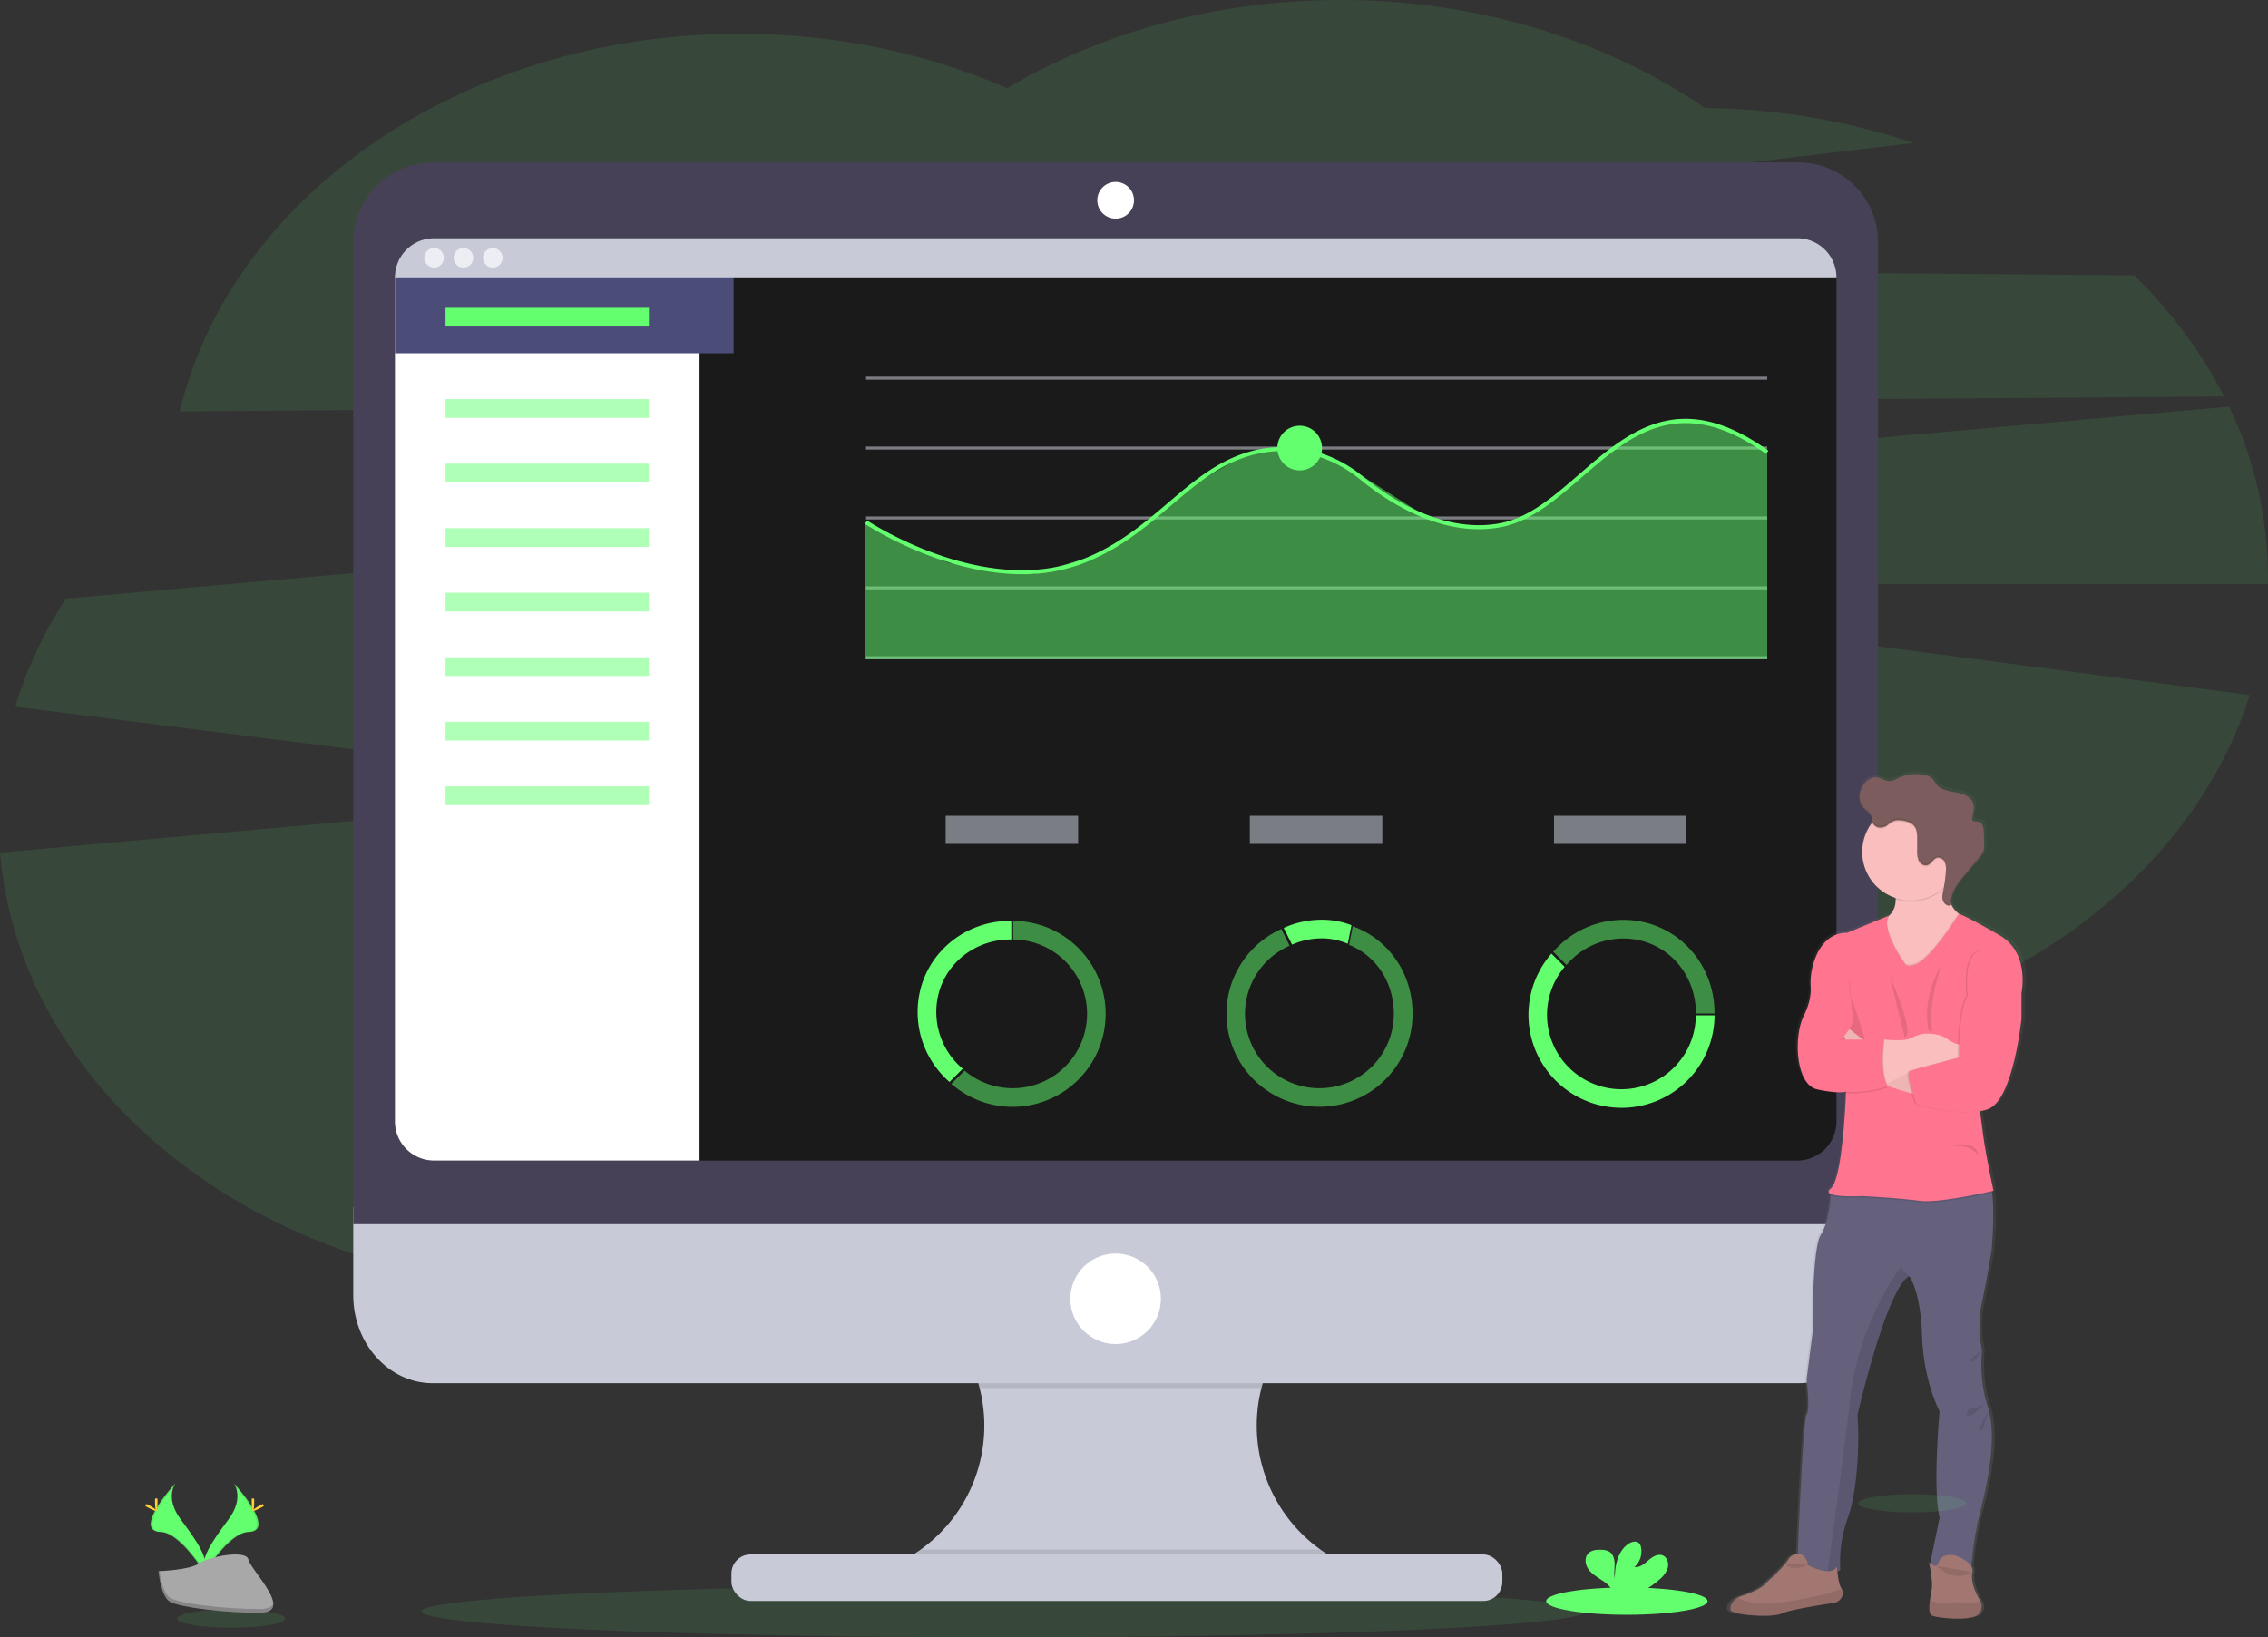 <?xml version="1.0" encoding="UTF-8" standalone="no"?>
<svg
   xmlns:dc="http://purl.org/dc/elements/1.1/"
   xmlns:cc="http://creativecommons.org/ns#"
   xmlns:rdf="http://www.w3.org/1999/02/22-rdf-syntax-ns#"
   xmlns:svg="http://www.w3.org/2000/svg"
   xmlns="http://www.w3.org/2000/svg"
   xmlns:sodipodi="http://sodipodi.sourceforge.net/DTD/sodipodi-0.dtd"
   xmlns:inkscape="http://www.inkscape.org/namespaces/inkscape"
   id="cb7db7bb-371f-430c-ab8e-9f8547f8cfe6"
   data-name="Layer 1"
   width="1130"
   height="816.02"
   viewBox="0 0 1130 816.02"
   version="1.1"
   sodipodi:docname="background.svg"
   inkscape:version="0.92.4 (5da689c313, 2019-01-14)">
  <rect x="0" y="0" width="1130" height="816.02" fill="#333333" stroke="none"/>
  <sodipodi:namedview
     pagecolor="#ffffff"
     bordercolor="#666666"
     borderopacity="1"
     objecttolerance="10"
     gridtolerance="10"
     guidetolerance="10"
     inkscape:pageopacity="0"
     inkscape:pageshadow="2"
     inkscape:window-width="1366"
     inkscape:window-height="705"
     id="namedview204"
     showgrid="false"
     inkscape:zoom="0.27185809"
     inkscape:cx="433.08613"
     inkscape:cy="302.32289"
     inkscape:window-x="-8"
     inkscape:window-y="-8"
     inkscape:window-maximized="1"
     inkscape:current-layer="cb7db7bb-371f-430c-ab8e-9f8547f8cfe6"
     fit-margin-top="0"
     fit-margin-left="0"
     fit-margin-right="0"
     fit-margin-bottom="0" />
  <defs
     id="defs9">
    <linearGradient
       id="be60935f-ac8f-4117-88a8-c3e19524f342"
       x1="340.5"
       y1="874.69"
       x2="340.5"
       y2="452.37"
       gradientUnits="userSpaceOnUse"
       gradientTransform="translate(594.445,-68.02)">
      <stop
         offset="0"
         stop-color="gray"
         stop-opacity="0.25"
         id="stop2" />
      <stop
         offset="0.54"
         stop-color="gray"
         stop-opacity="0.12"
         id="stop4" />
      <stop
         offset="1"
         stop-color="gray"
         stop-opacity="0.1"
         id="stop6" />
    </linearGradient>
  </defs>
  <title
     id="title11">dashboard</title>
  <path
     d="m 1108.14,197.61 a 231.21,231.21 0 0 0 -44.83,-60.38 l -621.86,-5.18 512,-60.79 a 337.39,337.39 0 0 0 -103.88,-17.42 C 800.28,20.19 736.93,0 667.83,0 605.83,0 548.5,16.29 501.76,43.93 462.04,26.63 416.76,16.82 368.65,16.82 230.48,16.82 115.35,97.72 89.52,205.01 Z"
     id="path13"
     inkscape:connector-curvature="0"
     style="opacity:0.1;fill:#63ff6f" />
  <path
     d="m 1130,287.59 a 197,197 0 0 0 -19.38,-84.92 L 32.86,298.31 A 209.54,209.54 0 0 0 7.61,352.22 L 341.36,394.28 0,424.94 C 10.27,546.4 133.43,642.3 283.88,642.3 c 75.73,0 144.54,-24.3 195.53,-63.93 51.15,40.38 120.62,65.21 197.17,65.21 113.57,0 211.6,-54.67 257.25,-133.71 91.58,-24.58 162.72,-86.28 187.07,-163.47 L 698.83,291.06 H 1130 c 0,-1.16 0,-2.31 0,-3.47 z"
     id="path15"
     inkscape:connector-curvature="0"
     style="opacity:0.1;fill:#63ff6f" />
  <ellipse
     cx="499.98"
     cy="803.08"
     rx="289.98"
     ry="12.94"
     id="ellipse17"
     style="opacity:0.1;fill:#63ff6f" />
  <path
     d="m 672.09,780.32 v 7.82 H 440.84 v -6.35 a 76,76 0 0 0 5.23,-140.37 h 224.45 a 76,76 0 0 0 1.57,138.9 z"
     id="path19"
     inkscape:connector-curvature="0"
     style="fill:#c8cad7" />
  <path
     d="m 670.52,641.42 a 76.11,76.11 0 0 0 -42,50.39 H 488.08 a 76.13,76.13 0 0 0 -42,-50.39 z"
     id="path21"
     inkscape:connector-curvature="0"
     style="opacity:0.1" />
  <path
     d="m 176,601.58 v 43.9 c 0,24.24 17.74,43.89 39.63,43.89 h 680.42 c 21.89,0 39.63,-19.65 39.63,-43.89 v -43.9 z"
     id="path23"
     inkscape:connector-curvature="0"
     style="fill:#c8cad7" />
  <path
     d="m 672.09,780.32 v 7.82 H 440.84 v -6.35 a 76,76 0 0 0 17.83,-9.5 h 199.24 a 76.39,76.39 0 0 0 14.18,8.03 z"
     id="path25"
     inkscape:connector-curvature="0"
     style="opacity:0.1" />
  <rect
     x="364.42"
     y="774.73"
     width="384.09"
     height="23.17"
     rx="9.5"
     ry="9.5"
     id="rect27"
     style="fill:#c8cad7" />
  <path
     d="M 935.68,120.55 A 39.62,39.62 0 0 0 896.05,80.98 H 215.66 A 39.62,39.62 0 0 0 176,120.55 v 489.57 h 759.68 z"
     id="path29"
     inkscape:connector-curvature="0"
     style="fill:#474157" />
  <path
     d="m 915,138.23 v 420.67 a 19.5,19.5 0 0 1 -19.51,19.51 H 216.27 a 19.5,19.5 0 0 1 -19.51,-19.51 v -420.67 a 19.51,19.51 0 0 1 19.51,-19.51 h 679.17 a 19.51,19.51 0 0 1 19.56,19.51 z"
     id="path31"
     style="fill:#1a1a1a"
     inkscape:connector-curvature="0" />
  <circle
     cx="555.85"
     cy="99.82"
     r="9.15"
     id="circle33"
     style="fill:#ffffff" />
  <circle
     cx="555.85"
     cy="647.31"
     r="22.56"
     id="circle35"
     style="fill:#ffffff" />
  <path
     d="m 348.53,128.48 v 449.93 H 216.27 a 19.5,19.5 0 0 1 -19.51,-19.51 v -420.67 l 0.71,-2.65 1.9,-7.1 z"
     id="path37"
     style="fill:#ffffff"
     inkscape:connector-curvature="0" />
  <polygon
     points="197.47,187.65 365.5,187.65 365.5,228.15 196.76,228.15 196.76,190.3 "
     id="polygon39"
     style="fill:#4c4c78"
     transform="translate(0,-52.07)" />
  <path
     d="M 915,138.23 H 196.76 a 19.5,19.5 0 0 1 19.51,-19.5 h 679.17 a 19.5,19.5 0 0 1 19.56,19.5 z"
     id="path41"
     inkscape:connector-curvature="0"
     style="fill:#c8cad7" />
  <circle
     cx="216.27"
     cy="128.48"
     r="4.88"
     id="circle43"
     style="fill:#ededf4" />
  <circle
     cx="230.9"
     cy="128.48"
     r="4.88"
     id="circle45"
     style="fill:#ededf4" />
  <circle
     cx="245.53"
     cy="128.48"
     r="4.88"
     id="circle47"
     style="fill:#ededf4" />
  <rect
     x="221.98"
     y="153.41"
     width="101.33"
     height="9.33"
     id="rect49"
     style="fill:#63ff6f" />
  <rect
     x="221.98"
     y="198.91"
     width="101.33"
     height="9.33"
     id="rect51"
     style="opacity:0.5;fill:#63ff6f" />
  <rect
     x="221.98"
     y="231.08"
     width="101.33"
     height="9.33"
     id="rect53"
     style="opacity:0.5;fill:#63ff6f" />
  <rect
     x="221.98"
     y="263.25"
     width="101.33"
     height="9.33"
     id="rect55"
     style="opacity:0.5;fill:#63ff6f" />
  <rect
     x="221.98"
     y="295.41"
     width="101.33"
     height="9.33"
     id="rect57"
     style="opacity:0.5;fill:#63ff6f" />
  <rect
     x="221.98"
     y="327.58"
     width="101.33"
     height="9.33"
     id="rect59"
     style="opacity:0.5;fill:#63ff6f" />
  <rect
     x="221.98"
     y="359.75"
     width="101.33"
     height="9.33"
     id="rect61"
     style="opacity:0.5;fill:#63ff6f" />
  <rect
     x="221.98"
     y="391.91"
     width="101.33"
     height="9.33"
     id="rect63"
     style="opacity:0.5;fill:#63ff6f" />
  <rect
     x="431.49"
     y="187.72"
     width="449.01"
     height="1.5"
     id="rect65"
     style="opacity:0.5;fill:#dce0ed" />
  <rect
     x="431.49"
     y="222.55"
     width="449.01"
     height="1.5"
     id="rect67"
     style="opacity:0.5;fill:#dce0ed" />
  <rect
     x="431.49"
     y="257.39"
     width="449.01"
     height="1.5"
     id="rect69"
     style="opacity:0.5;fill:#dce0ed" />
  <rect
     x="431.49"
     y="292.22"
     width="449.01"
     height="1.5"
     id="rect71"
     style="opacity:0.5;fill:#dce0ed" />
  <rect
     x="431.49"
     y="327.05"
     width="449.01"
     height="1.5"
     id="rect73"
     style="opacity:0.5;fill:#dce0ed" />
  <polygon
     points="514.84,338.21 552.28,326.92 597.45,291.89 620.17,278.77 636.78,275.57 652.67,276.42 678.81,289.33 714.33,311.96 742.21,315.55 764.32,307.93 811.17,269.55 835.09,261.02 860.12,264.89 880.51,276.66 880.51,380.61 430.94,380.61 430.94,312.11 472.17,332.43 "
     id="polygon75"
     style="opacity:0.5;fill:#63ff6f"
     transform="translate(0,-52.07)" />
  <path
     d="m 509.3,286.16 c -40.48,0 -77.9,-24.76 -78.36,-25.08 l 1.11,-1.66 c 0.58,0.39 58.16,38.49 107.09,19.4 17.86,-6.95 30.54,-17.78 42.86,-28.24 12.83,-10.93 24.95,-21.26 41.46,-25.74 19,-5.13 39.65,-0.48 55.38,12.44 13.44,11.05 40.22,28.8 68.51,23.49 14.42,-2.7 26.58,-13.24 39.45,-24.39 24.64,-21.4 50.2,-43.49 94.29,-11.77 l -1.17,1.62 c -42.85,-30.79 -67.76,-9.21 -91.84,11.66 -13.08,11.34 -25.44,22 -40.39,24.85 -29.1,5.45 -56.44,-12.64 -70.15,-23.91 -15.23,-12.52 -35.26,-17 -53.58,-12.05 -16.09,4.36 -28,14.54 -40.69,25.32 -12.41,10.57 -25.25,21.51 -43.4,28.59 a 83.88,83.88 0 0 1 -30.57,5.47 z"
     id="path77"
     inkscape:connector-curvature="0"
     style="fill:#63ff6f" />
  <circle
     cx="647.55"
     cy="223.3"
     r="11.13"
     id="circle79"
     style="fill:#63ff6f" />
  <path
     d="m 998.065,465.17 c -15.21,-8.76 -21,-10.93 -21,-10.94 l -0.31,-0.22 a 12.66,12.66 0 0 1 -3.84,-4.85 c 0,-0.35 0,-0.7 0,-1 v 0.1 c 0.25,-4.64 3.54,-8.85 6.67,-12.53 q 4,-4.71 8,-9.41 a 9.19,9.19 0 0 0 2.06,-3.34 7.49,7.49 0 0 0 0.22,-2 c 0,-0.28 0,-0.55 0,-0.82 0,-2.34 -0.11,-4.68 -0.19,-7 -0.08,-2.05 -0.6,-4.62 -2.65,-5 -1.06,-0.22 -2.46,0.16 -3,-0.75 a 1.68,1.68 0 0 1 -0.14,-1.21 c 0,0 0,0.06 0,0.09 a 0.52,0.52 0 0 1 0,-0.11 27.65,27.65 0 0 0 0.76,-4.81 6.9,6.9 0 0 0 -0.33,-2.43 c -1.19,-3.39 -5.26,-4.78 -8.86,-5.42 -3.6,-0.64 -7.64,-1.19 -9.9,-4 a 32.74,32.74 0 0 0 -2,-2.71 7.88,7.88 0 0 0 -3.69,-1.82 20.72,20.72 0 0 0 -13.38,1.17 c -1.74,0.78 -3.49,1.82 -5.4,1.71 -1.91,-0.11 -3.68,-1.5 -5.64,-1.83 -3.16,-0.54 -6.19,1.79 -7.75,4.54 a 11,11 0 0 0 -1.43,5.35 c 0,0.1 0,0.21 0,0.31 v 0 a 7.86,7.86 0 0 0 2.06,5.46 c 1.36,1.42 3.39,2.39 4,4.25 0.23,0.76 0.18,1.58 0.38,2.34 0,0.1 0.06,0.19 0.09,0.29 l -0.11,0.13 a 23.77,23.77 0 0 0 -5,14.62 24.26,24.26 0 0 0 17,23 c 0,0.23 0,0.47 0,0.72 a 10.34,10.34 0 0 1 -3.3,8.05 l -21.58,8.66 c 0,0 -13,-1.54 -17.68,17.45 a 32.16,32.16 0 0 0 -0.8,9.63 c 0.17,2.87 -0.23,7.91 -3.56,14.43 -5.33,10.44 -4.12,34.39 6.78,36.76 10.29,2.24 14.32,1.31 14.74,1.2 v 0.42 c -0.17,4.5 -1.8,43.26 -7.73,48 -1.65,1.29 -1.34,2.17 0,2.76 0,0 0,0.25 0,0.7 -0.18,2.84 -1.1,13.63 -5.07,19.78 -4.56,7.09 -4.04,48.09 -4.04,48.09 l -3.14,24.19 c 0,0 1.93,14.94 0,17.55 -1.73,2.33 -4,57.61 -4.52,69.59 h -0.2 a 5.83,5.83 0 0 0 -4.66,2.84 c -2.58,4.14 -11.48,11.77 -11.48,11.77 -1.93,2.75 -9.09,5.38 -12.87,6.62 a 8.25,8.25 0 0 0 -1.46,0.63 7.68,7.68 0 0 0 -3.25,3.42 3.66,3.66 0 0 0 -0.34,2.85 c 1,2.37 21.07,4 26.15,1.66 4,-1.86 19.84,-4.32 26.42,-5.28 a 5.42,5.42 0 0 0 4.7,-4.7 3.1,3.1 0 0 0 -0.6,-2.35 v 0 c -1.26,-1.56 -1.91,-5.82 -2.2,-8.6 a 5.85,5.85 0 0 0 1.48,-0.88 63.09,63.09 0 0 1 3.63,-25.38 c 4.84,-12.8 6.3,-36.52 5.09,-51.94 0,0 14.77,-63.57 26.4,-69.5 v 0 c 0.18,0.22 5.82,7.46 6.54,29.88 0.72,22.77 8.95,37.71 8.95,37.71 0,0 -3.63,38.66 0,53.13 l -4.77,22.79 a 7.39,7.39 0 0 1 -0.57,-0.52 c 0,0 0.14,0.64 0.34,1.65 l -0.1,0.48 0.2,0.05 c 0.54,2.85 1.34,7.82 1,10.74 -0.19,1.67 -0.65,3.94 -1,6.18 -0.5,3.51 -0.64,6.92 1.21,7.66 3,1.22 20.83,2.89 23.86,-1 a 5.61,5.61 0 0 0 0.88,-5.86 6,6 0 0 0 -0.88,-1.49 c 0,0 -4.73,-7.73 -3.39,-13.18 a 4,4 0 0 0 -0.57,-3.12 161.08,161.08 0 0 1 4.15,-25.59 c 3,-11.41 9.42,-36.43 4.72,-52.89 v 0 c -0.18,-0.64 -0.38,-1.28 -0.6,-1.9 a 71,71 0 0 1 -2.67,-27.75 56.41,56.41 0 0 1 0,-24.19 c 2.88,-13.27 4.91,-26.27 4.91,-26.27 0,0 1.6,-17.55 0.2,-28.31 l -0.09,-0.69 0.76,-0.17 c 0,0 -4.11,-18.26 -5.57,-29.88 -0.34,-2.75 -0.79,-6.22 -1.28,-9.93 a 26.22,26.22 0 0 0 3.95,-1 c 13.08,-4.51 17.19,-45.31 17.19,-45.31 v -12.94 c 0,0 4.36,-19.77 -10.9,-28.58 z m -97.43,315 -0.64,-0.34 v 0 z"
     id="path81"
     style="fill:url(#be60935f-ac8f-4117-88a8-c3e19524f342)"
     inkscape:connector-curvature="0" />
  <path
     d="m 990.175,700.58 c 5.67,16.31 -1,42.78 -4,54.6 a 165.7,165.7 0 0 0 -4,26 55,55 0 0 1 -20.8,-0.48 l 5,-24.34 c -3.54,-14.42 0,-52.95 0,-52.95 0,0 -8,-14.9 -8.74,-37.59 -0.7,-22.33 -6.2,-29.55 -6.38,-29.78 v 0 c -11.43,5.94 -25.81,69.27 -25.81,69.27 1.18,15.36 -0.24,39 -5,51.77 a 64.05,64.05 0 0 0 -3.55,25.29 c -1.65,1.39 -3.95,1.63 -6.43,1.23 -6.75,-1.09 -14.84,-6.91 -14.84,-6.91 0,0 2.6,-69 4.49,-71.62 1.89,-2.62 0,-17.49 0,-17.49 l 3.07,-24.11 c 0,0 -0.47,-40.89 4,-48 3.88,-6.13 4.77,-16.89 4.95,-19.71 0,-0.45 0,-0.7 0,-0.7 l 6.84,-8.19 c 0,0 66.19,-5 71.15,0 1.22,1.22 2,4 2.42,7.48 1.36,10.72 -0.2,28.21 -0.2,28.21 0,0 -2,13 -4.82,26.23 a 57.4,57.4 0 0 0 0,24.11 72,72 0 0 0 2.65,27.68 z"
     id="path83"
     inkscape:connector-curvature="0"
     style="fill:#65617d" />
  <path
     d="m 986.035,804.23 c -2.95,3.9 -20.32,2.25 -23.28,1 -1.81,-0.75 -1.67,-4.14 -1.18,-7.64 0.31,-2.23 0.76,-4.5 0.94,-6.15 0.48,-4.26 -1.41,-12.89 -1.41,-12.89 0,0 3.9,4.14 4.84,0 a 4.5,4.5 0 0 1 3.37,-3.2 8.84,8.84 0 0 1 6.14,0.38 c 3.07,1.33 8.19,4.17 7.27,8 -1.3,5.43 3.31,13.13 3.31,13.13 a 5.93,5.93 0 0 1 0.86,1.49 5.67,5.67 0 0 1 -0.86,5.88 z"
     id="path85"
     inkscape:connector-curvature="0"
     style="fill:#a27772" />
  <path
     d="m 986.035,804.23 c -2.95,3.9 -20.32,2.25 -23.28,1 -1.81,-0.75 -1.67,-4.14 -1.18,-7.64 1.86,0.87 5,1.6 10.32,1.11 a 28.9,28.9 0 0 1 3.72,-0.12 85.06,85.06 0 0 0 11.28,-0.22 5.67,5.67 0 0 1 -0.86,5.87 z"
     id="path87"
     inkscape:connector-curvature="0"
     style="opacity:0.1" />
  <path
     d="m 925.445,705.31 c 1.18,15.36 -0.24,39 -5,51.77 a 64.05,64.05 0 0 0 -3.55,25.29 c -1.65,1.39 -3.95,1.63 -6.43,1.23 1.43,-10 7.5,-52.93 11.4,-86.86 4.43,-38.65 25.17,-65.24 25.17,-65.24 l 4.14,4.55 c -11.35,5.93 -25.73,69.26 -25.73,69.26 z"
     id="path89"
     inkscape:connector-curvature="0"
     style="opacity:0.1" />
  <path
     d="m 978.945,456.88 -2.89,14.18 -14.13,23.76 -17.43,-7.45 c 0,0 -23.7,-24.82 -8.81,-28.36 a 13.13,13.13 0 0 0 4.95,-2.2 c 2.92,-2.21 3.84,-5.41 3.86,-8.55 a 26.29,26.29 0 0 0 -2.42,-10.17 l 30.49,-9.57 a 48.52,48.52 0 0 0 -2.19,12.35 c -0.23,8.3 2.85,12.4 5.38,14.35 a 9.06,9.06 0 0 0 3.19,1.66 z"
     id="path91"
     inkscape:connector-curvature="0"
     style="fill:#fbbebe" />
  <path
     d="m 972.565,428.52 a 48.52,48.52 0 0 0 -2.19,12.35 24.1,24.1 0 0 1 -25.88,7.39 26.29,26.29 0 0 0 -2.42,-10.17 z"
     id="path93"
     inkscape:connector-curvature="0"
     style="opacity:0.1" />
  <path
     d="m 976.055,424.62 a 24.11,24.11 0 1 1 -24.11,-24.11 24.05,24.05 0 0 1 24.11,24.11 z"
     id="path95"
     inkscape:connector-curvature="0"
     style="fill:#fbbebe" />
  <path
     d="m 978.945,456.88 -2.89,14.18 -14.13,23.76 -17.43,-7.45 c 0,0 -23.7,-24.82 -8.81,-28.36 a 13.13,13.13 0 0 0 4.95,-2.2 c -2.69,7.39 8.41,22.76 8.41,22.76 1.29,1.9 4.26,0.71 4.26,0.71 7.14,-1.08 20.31,-21.64 22.45,-25.06 a 9.06,9.06 0 0 0 3.19,1.66 z"
     id="path97"
     inkscape:connector-curvature="0"
     style="opacity:0.1" />
  <path
     d="m 992.595,594.37 c -4.2,1 -27.42,6.09 -36.22,4.81 -9.69,-1.42 -28.54,-2.36 -28.54,-2.36 0,0 -12,0.64 -15.68,-1 0,-0.45 0,-0.7 0,-0.7 l 6.84,-8.19 c 0,0 66.19,-5 71.15,0 1.3,1.18 2,3.95 2.45,7.44 z"
     id="path99"
     inkscape:connector-curvature="0"
     style="opacity:0.1" />
  <path
     d="m 949.045,480.28 c 0,0 -12.47,-17.27 -7.77,-24 l -21.07,8.64 c 0,0 -12.68,-1.54 -17.25,17.38 a 33,33 0 0 0 -0.79,9.61 c 0.17,2.85 -0.22,7.87 -3.47,14.37 -5.2,10.4 -4,34.28 6.62,36.64 10.62,2.36 14.42,1.18 14.42,1.18 0,0 -1.42,43.26 -7.56,48.22 -6.14,4.96 15.67,3.78 15.67,3.78 0,0 18.84,1 28.53,2.37 9.69,1.37 36.87,-5 36.87,-5 0,0 -4,-18.2 -5.44,-29.78 -1.44,-11.58 -4.72,-36.24 -4.72,-36.24 l 24.11,-32.66 c 0,0 4.25,-19.74 -10.64,-28.48 -14.89,-8.74 -20.5,-10.9 -20.5,-10.9 0,0 -15,24.37 -22.76,25.55 0,0.02 -2.96,1.22 -4.25,-0.68 z"
     id="path101"
     inkscape:connector-curvature="0"
     style="fill:#ff748e" />
  <path
     d="m 921.385,487.14 c 0,0 -0.23,7.8 1.19,10.87 1.42,3.07 6.61,20.09 6.61,20.09 h -11.81 c 0,0 6.38,-6.85 5.91,-10.16 -0.47,-3.31 -1.9,-20.8 -1.9,-20.8 z"
     id="path103"
     inkscape:connector-curvature="0"
     style="opacity:0.1" />
  <path
     d="m 956.375,545.98 c 0,0 -26.1,-6.38 -28.53,-11.81 -2.43,-5.43 -9.14,-17.61 -9.14,-17.61 l 2.75,-3.71 12.7,10 c 0,0 15.13,12 22.22,13.24 7.09,1.24 0,9.89 0,9.89 z"
     id="path105"
     inkscape:connector-curvature="0"
     style="fill:#fbbebe" />
  <path
     d="m 956.375,545.98 c 0,0 -26.1,-6.38 -28.53,-11.81 -2.43,-5.43 -9.14,-17.61 -9.14,-17.61 l 2.75,-3.71 12.7,10 c 0,0 15.13,12 22.22,13.24 7.09,1.24 0,9.89 0,9.89 z"
     id="path107"
     inkscape:connector-curvature="0"
     style="opacity:0.05" />
  <path
     d="m 978.945,515.27 v 14.16 h -2.28 a 66.24,66.24 0 0 0 -32.14,8.32 l -4.26,2.36 -1.15,0.64 -7.33,-16.5 6.86,-6.15 h 0.35 c 1.68,0.16 8.93,0.76 12,-0.27 3.07,-1.03 6.55,-4.14 15.14,-1.94 4.24,1.08 7.85,5.83 12,4.35 z"
     id="path109"
     inkscape:connector-curvature="0"
     style="fill:#fbbebe" />
  <path
     d="m 1001.755,489.5 4.73,5.32 v 12.88 c 0,0 -4,40.66 -16.78,45.15 -12.78,4.49 -35.55,-2.6 -35.55,-2.6 0,0 -5.89,-15.6 -3.14,-16.55 2.75,-0.95 24.34,-6.64 24.34,-6.64 0,0 -0.31,-23.85 4.42,-30.94 0,0 -3.07,-22.22 7.56,-22.69 10.63,-0.47 14.42,16.07 14.42,16.07 z"
     id="path111"
     inkscape:connector-curvature="0"
     style="opacity:0.1" />
  <path
     d="m 1002.446,489.5 4.73,5.32 v 12.88 c 0,0 -4,40.66 -16.79,45.15 -12.79,4.49 -35.54,-2.6 -35.54,-2.6 0,0 -5.89,-15.6 -3.14,-16.55 2.75,-0.95 24.33,-6.64 24.33,-6.64 0,0 -0.3,-23.85 4.43,-30.94 0,0 -3.08,-22.22 7.56,-22.69 10.64,-0.47 14.42,16.07 14.42,16.07 z"
     id="path113"
     inkscape:connector-curvature="0"
     style="fill:#ff748e" />
  <path
     d="m 969.445,434.86 a 9.31,9.31 0 0 0 -0.54,-4.6 3.53,3.53 0 0 0 -3.74,-2.16 c -2,0.47 -2.9,3.1 -4.88,3.73 -1.67,0.53 -3.5,-0.65 -4.3,-2.21 a 11.3,11.3 0 0 1 -0.82,-5.14 c 0,-2 0,-3.95 0,-5.93 0,-2.15 -0.07,-4.47 -1.4,-6.16 -1.65,-2.1 -5.52,-3 -8.1,-2.93 a 6.87,6.87 0 0 0 -4.63,1.86 6,6 0 0 1 -4.87,1.74 4.21,4.21 0 0 1 -3.39,-2.94 0.24,0.24 0 0 1 0,-0.08 24.11,24.11 0 1 1 35.86,32 66.79,66.79 0 0 0 0.81,-7.18 z"
     id="path115"
     inkscape:connector-curvature="0"
     style="opacity:0.1" />
  <path
     d="m 936.155,412.35 a 4.24,4.24 0 0 1 -3.4,-2.94 c -0.19,-0.76 -0.14,-1.58 -0.37,-2.33 -0.55,-1.86 -2.53,-2.83 -3.86,-4.24 -2.66,-2.82 -2.49,-7.47 -0.61,-10.87 1.53,-2.74 4.48,-5.05 7.57,-4.52 1.91,0.34 3.56,1.7 5.5,1.82 1.94,0.12 3.57,-0.92 5.27,-1.7 a 19.84,19.84 0 0 1 13.06,-1.16 7.56,7.56 0 0 1 3.6,1.81 30.59,30.59 0 0 1 1.92,2.7 c 2.2,2.81 6.15,3.36 9.66,4 3.51,0.64 7.49,2 8.64,5.41 0.77,2.24 0,4.67 -0.41,7 a 2,2 0 0 0 0.09,1.45 c 0.55,0.91 1.92,0.53 3,0.74 2,0.42 2.5,3 2.57,5 q 0.14,3.48 0.19,7 a 9,9 0 0 1 -0.2,2.59 9.17,9.17 0 0 1 -2,3.25 l -7.81,9.38 c -3.46,4.16 -7.13,9 -6.44,14.37 -1.64,0.73 -3.58,-0.68 -4.12,-2.4 -0.54,-1.72 -0.11,-3.56 0.26,-5.32 a 65.36,65.36 0 0 0 1.23,-9.23 9.34,9.34 0 0 0 -0.54,-4.61 3.54,3.54 0 0 0 -3.75,-2.16 c -2,0.47 -2.89,3.1 -4.87,3.73 -1.67,0.54 -3.5,-0.65 -4.3,-2.21 a 11.43,11.43 0 0 1 -0.82,-5.14 v -5.93 c 0,-2.15 -0.07,-4.47 -1.4,-6.16 -1.64,-2.1 -5.52,-3 -8.1,-2.93 a 6.87,6.87 0 0 0 -4.63,1.86 6,6 0 0 1 -4.93,1.74 z"
     id="path117"
     inkscape:connector-curvature="0"
     style="fill:#7c5c5c" />
  <path
     d="m 941.595,486.55 7.41,30.4 c 0,0 5.83,-0.03 -7.41,-30.4 z"
     id="path119"
     inkscape:connector-curvature="0"
     style="opacity:0.1" />
  <path
     d="m 966.895,481.46 c 0,0 -9.7,15.88 -5.91,32.29 l 1.8,0.13 c 0,0 -3.22,-7.6 4.11,-32.42 z"
     id="path121"
     inkscape:connector-curvature="0"
     style="opacity:0.1" />
  <path
     d="m 973.035,571.29 c 0,0 11.9,-3.94 12.77,5.2 0,0 -2.25,-6.27 -12.77,-5.2 z"
     id="path123"
     inkscape:connector-curvature="0"
     style="opacity:0.1" />
  <path
     d="m 938.645,518.81 c 0,0 -2.36,16.55 1.89,23.17 a 51.94,51.94 0 0 1 -20.8,2.83 l -1.42,-26 z"
     id="path125"
     inkscape:connector-curvature="0"
     style="opacity:0.1" />
  <path
     d="m 940.265,540.11 -1.15,0.64 -7.33,-16.5 6.86,-6.15 h 0.35 v 0 c -0.11,0.8 -2.02,15.01 1.27,22.01 z"
     id="path127"
     inkscape:connector-curvature="0"
     style="opacity:0.1" />
  <path
     d="m 938.645,518.1 c 0,0 -2.36,16.55 1.89,23.17 a 51.94,51.94 0 0 1 -20.8,2.83 l -8.27,-26 z"
     id="path129"
     inkscape:connector-curvature="0"
     style="fill:#ff748e" />
  <path
     d="m 918.195,794.17 a 5.34,5.34 0 0 1 -4.59,4.68 c -6.41,1 -21.88,3.4 -25.78,5.26 -5,2.37 -24.58,0.71 -25.53,-1.65 a 3.75,3.75 0 0 1 0.34,-2.85 7.79,7.79 0 0 1 4.59,-4 c 3.7,-1.24 10.68,-3.85 12.56,-6.59 0,0 8.7,-7.62 11.18,-11.73 a 5.66,5.66 0 0 1 4.55,-2.83 c 2.07,-0.1 4.37,0.95 5.32,5.48 0,0 11.34,6.47 14.41,0.8 0,0 0.47,8.71 2.35,11.1 v 0 a 3.13,3.13 0 0 1 0.6,2.33 z"
     id="path131"
     inkscape:connector-curvature="0"
     style="fill:#a27772" />
  <path
     d="m 918.195,794.17 a 5.34,5.34 0 0 1 -4.59,4.68 c -6.41,1 -21.88,3.4 -25.78,5.26 -5,2.37 -24.58,0.71 -25.53,-1.65 a 3.75,3.75 0 0 1 0.34,-2.85 7.57,7.57 0 0 1 3.17,-3.4 c 3.2,2.12 10.3,4.2 25.92,1.76 14.9,-2.33 22.27,-4.61 25.87,-6.16 v 0 a 3.13,3.13 0 0 1 0.6,2.36 z"
     id="path133"
     inkscape:connector-curvature="0"
     style="opacity:0.1" />
  <g
     id="g143"
     transform="translate(629.445,-52.07)"
     style="opacity:0.1">
    <path
       d="m 388.25,475.67 a 0.5,0.5 0 0 0 0,-0.12 21.55,21.55 0 0 0 0.73,-5.36 33.89,33.89 0 0 1 -0.73,4.3 2.62,2.62 0 0 0 0,1.18 z"
       transform="translate(-35,-15.95)"
       id="path135"
       inkscape:connector-curvature="0" />
    <path
       d="m 374.46,497.79 a 7,7 0 0 1 0.58,2.7 8.11,8.11 0 0 0 -0.58,-3.76 3.55,3.55 0 0 0 -3.75,-2.17 c -2,0.47 -2.89,3.11 -4.87,3.74 -1.67,0.53 -3.5,-0.66 -4.3,-2.22 a 11.17,11.17 0 0 1 -0.82,-5.14 c 0,-2 0,-3.95 0,-5.92 0,-2.15 -0.07,-4.47 -1.4,-6.16 -1.65,-2.11 -5.52,-3 -8.11,-2.94 a 6.83,6.83 0 0 0 -4.62,1.87 6,6 0 0 1 -4.87,1.73 4.19,4.19 0 0 1 -3.4,-2.94 c -0.2,-0.76 -0.14,-1.57 -0.37,-2.33 -0.55,-1.86 -2.53,-2.82 -3.86,-4.23 a 7.78,7.78 0 0 1 -2,-5 8.09,8.09 0 0 0 2,6.06 c 1.33,1.41 3.31,2.38 3.86,4.24 0.23,0.75 0.17,1.57 0.37,2.33 a 4.23,4.23 0 0 0 3.4,2.94 6,6 0 0 0 4.87,-1.74 6.93,6.93 0 0 1 4.61,-1.85 c 2.59,-0.08 6.46,0.84 8.11,2.94 1.33,1.69 1.39,4 1.4,6.16 0,2 0,3.95 0,5.92 a 11.19,11.19 0 0 0 0.82,5.15 c 0.8,1.56 2.63,2.74 4.3,2.21 2,-0.63 2.85,-3.26 4.87,-3.74 a 3.57,3.57 0 0 1 3.76,2.15 z"
       transform="translate(-35,-15.95)"
       id="path137"
       inkscape:connector-curvature="0" />
    <path
       d="m 393.89,491.28 a 9.3,9.3 0 0 1 -2,3.26 q -3.92,4.68 -7.81,9.37 c -3.28,3.95 -6.76,8.52 -6.51,13.56 0.24,-4.62 3.46,-8.82 6.51,-12.49 l 7.81,-9.38 a 9.26,9.26 0 0 0 2,-3.25 9,9 0 0 0 0.2,-2.6 6.48,6.48 0 0 1 -0.2,1.53 z"
       transform="translate(-35,-15.95)"
       id="path139"
       inkscape:connector-curvature="0" />
    <path
       d="m 373.51,515.89 a 5.58,5.58 0 0 1 -0.24,-1.27 6.33,6.33 0 0 0 0.24,2.33 c 0.53,1.72 2.48,3.13 4.12,2.4 0,-0.35 -0.07,-0.7 -0.08,-1 -1.62,0.65 -3.55,-0.78 -4.04,-2.46 z"
       transform="translate(-35,-15.95)"
       id="path141"
       inkscape:connector-curvature="0" />
  </g>
  <path
     d="m 889.445,779.4 c 0,0 2.47,4.34 11.43,0.51"
     id="path145"
     inkscape:connector-curvature="0"
     style="opacity:0.1" />
  <path
     d="m 965.095,780.44 c 0,0 7.73,9.09 17.46,3"
     id="path147"
     inkscape:connector-curvature="0"
     style="opacity:0.1" />
  <path
     d="m 987.575,672.92 c 0,0 -5.46,3.41 -5.64,5.36 -0.18,1.95 2.82,-1.42 2.82,-1.42 z"
     id="path149"
     inkscape:connector-curvature="0"
     style="opacity:0.1" />
  <path
     d="m 989.725,699.06 a 11.33,11.33 0 0 1 -6.72,2.62 c -4.08,0.18 -3.74,5.5 -1.07,3.9 2.67,-1.6 7.79,-6.52 7.79,-6.52 z"
     id="path151"
     inkscape:connector-curvature="0"
     style="opacity:0.1" />
  <path
     d="m 990.765,702.47 c 0,0 -2.62,12.86 -4.75,10.38"
     id="path153"
     inkscape:connector-curvature="0"
     style="opacity:0.1" />
  <g
     id="g161"
     style="opacity:0.5"
     transform="translate(0,-52.07)">
    <rect
       x="471.17"
       y="458.65"
       width="66"
       height="14"
       id="rect155"
       style="fill:#dce0ed" />
    <rect
       x="622.72"
       y="458.65"
       width="66"
       height="14"
       id="rect157"
       style="fill:#dce0ed" />
    <rect
       x="774.27"
       y="458.65"
       width="66"
       height="14"
       id="rect159"
       style="fill:#dce0ed" />
  </g>
  <ellipse
     cx="952.73"
     cy="749.22"
     rx="26.93"
     ry="4.55"
     id="ellipse163"
     style="opacity:0.1;fill:#63ff6f" />
  <ellipse
     cx="115.22"
     cy="806.67"
     rx="26.93"
     ry="4.55"
     id="ellipse165"
     style="opacity:0.1;fill:#63ff6f" />
  <ellipse
     cx="810.566"
     cy="797.98"
     rx="40.21"
     ry="6.8"
     id="ellipse167"
     style="fill:#63ff6f" />
  <path
     d="m 827.186,786.87 a 11.64,11.64 0 0 0 3.83,-5.79 c 0.5,-2.3 -0.48,-5.05 -2.67,-5.89 -2.46,-0.94 -5.09,0.76 -7.09,2.49 -2,1.73 -4.27,3.68 -6.88,3.32 a 10.5,10.5 0 0 0 3.24,-9.81 4.08,4.08 0 0 0 -0.9,-2 c -1.37,-1.46 -3.84,-0.84 -5.48,0.31 -5.2,3.66 -6.65,10.72 -6.68,17.08 -0.52,-2.29 -0.08,-4.68 -0.09,-7 -0.01,-2.32 -0.66,-5 -2.64,-6.23 a 8,8 0 0 0 -4,-0.94 c -2.34,-0.09 -4.95,0.14 -6.54,1.85 -2,2.13 -1.47,5.69 0.25,8 1.72,2.31 4.36,3.8 6.77,5.42 a 15.13,15.13 0 0 1 4.84,4.61 4.81,4.81 0 0 1 0.35,0.83 h 14.66 a 41.11,41.11 0 0 0 9.03,-6.25 z"
     id="path169"
     inkscape:connector-curvature="0"
     style="fill:#63ff6f" />
  <path
     d="m 116.45,739.17 c 0,0 5.5,7.19 -2.53,18 -8.03,10.81 -14.65,20 -12,26.77 0,0 12.12,-20.15 22,-20.43 9.88,-0.28 3.38,-12.22 -7.47,-24.34 z"
     id="path171"
     inkscape:connector-curvature="0"
     style="fill:#63ff6f" />
  <path
     d="m 116.45,739.17 a 9,9 0 0 1 1.13,2.26 c 9.62,11.3 14.74,21.85 5.49,22.11 -8.61,0.25 -18.94,15.65 -21.42,19.54 a 9.24,9.24 0 0 0 0.29,0.89 c 0,0 12.12,-20.15 22,-20.43 9.88,-0.28 3.36,-12.25 -7.49,-24.37 z"
     id="path173"
     inkscape:connector-curvature="0"
     style="opacity:0.1" />
  <path
     d="m 126.66,748.33 c 0,2.53 -0.28,4.58 -0.63,4.58 -0.35,0 -0.63,-2 -0.63,-4.58 0,-2.58 0.35,-1.34 0.7,-1.34 0.35,0 0.56,-1.19 0.56,1.34 z"
     id="path175"
     inkscape:connector-curvature="0"
     style="fill:#ffd037" />
  <path
     d="m 130.17,751.35 c -2.22,1.21 -4.16,1.94 -4.32,1.63 -0.16,-0.31 1.49,-1.54 3.71,-2.75 2.22,-1.21 1.35,-0.33 1.51,0 0.16,0.33 1.32,-0.09 -0.9,1.12 z"
     id="path177"
     inkscape:connector-curvature="0"
     style="fill:#ffd037" />
  <path
     d="m 87.44,739.17 c 0,0 -5.5,7.19 2.53,18 8.03,10.81 14.65,20 12,26.77 0,0 -12.11,-20.15 -22,-20.43 -9.89,-0.28 -3.38,-12.22 7.47,-24.34 z"
     id="path179"
     inkscape:connector-curvature="0"
     style="fill:#63ff6f" />
  <path
     d="m 87.44,739.17 a 9,9 0 0 0 -1.13,2.26 c -9.62,11.3 -14.74,21.85 -5.49,22.11 8.61,0.25 18.94,15.65 21.42,19.54 a 7.16,7.16 0 0 1 -0.3,0.89 c 0,0 -12.11,-20.15 -22,-20.43 -9.89,-0.28 -3.35,-12.25 7.5,-24.37 z"
     id="path181"
     inkscape:connector-curvature="0"
     style="opacity:0.1" />
  <path
     d="m 77.22,748.33 c 0,2.53 0.29,4.58 0.64,4.58 0.35,0 0.63,-2 0.63,-4.58 0,-2.58 -0.35,-1.34 -0.7,-1.34 -0.35,0 -0.57,-1.19 -0.57,1.34 z"
     id="path183"
     inkscape:connector-curvature="0"
     style="fill:#ffd037" />
  <path
     d="m 73.72,751.35 c 2.22,1.21 4.15,1.94 4.32,1.63 0.17,-0.31 -1.49,-1.54 -3.71,-2.75 -2.22,-1.21 -1.35,-0.33 -1.52,0 -0.17,0.33 -1.31,-0.09 0.91,1.12 z"
     id="path185"
     inkscape:connector-curvature="0"
     style="fill:#ffd037" />
  <path
     d="m 79,783.03 c 0,0 15.36,-0.48 20,-3.77 4.64,-3.29 23.63,-7.24 24.78,-1.95 1.15,5.29 23.08,26.29 5.74,26.43 -17.34,0.14 -40.29,-2.7 -44.91,-5.51 -4.62,-2.81 -5.61,-15.2 -5.61,-15.2 z"
     id="path187"
     inkscape:connector-curvature="0"
     style="fill:#a8a8a8" />
  <path
     d="m 129.79,801.9 c -17.34,0.14 -40.3,-2.7 -44.92,-5.51 -3.51,-2.15 -4.92,-9.84 -5.38,-13.38 h -0.52 c 0,0 1,12.38 5.6,15.2 4.6,2.82 27.57,5.65 44.91,5.51 5,0 6.73,-1.82 6.64,-4.46 -0.7,1.62 -2.61,2.61 -6.33,2.64 z"
     id="path189"
     inkscape:connector-curvature="0"
     style="opacity:0.2" />
  <path
     d="m 466.5,504.35 c 0,-20.44 16.63,-36.14 37.08,-36.14 h 0.29 v -9.3 h -0.29 c -25.58,0 -46.38,19.87 -46.38,45.44 a 46.26,46.26 0 0 0 15.89,34.9 l 6.59,-6.59 a 37,37 0 0 1 -13.18,-28.31 z"
     id="path191"
     inkscape:connector-curvature="0"
     style="fill:#63ff6f" />
  <path
     d="m 504.8,458.92 v 9.3 a 37.07,37.07 0 1 1 -24.19,65.37 l -6.61,6.59 a 46.36,46.36 0 1 0 30.78,-81.26 z"
     id="path193"
     inkscape:connector-curvature="0"
     style="opacity:0.5;fill:#63ff6f" />
  <path
     d="m 808.8,467.74 c 20.44,0 36.14,16.63 36.14,37.08 0,0.09 0,0.19 0,0.29 h 9.3 c 0,-0.1 0,-0.2 0,-0.29 0,-25.57 -19.87,-46.38 -45.44,-46.38 a 46.24,46.24 0 0 0 -34.9,15.89 l 6.59,6.59 a 37,37 0 0 1 28.31,-13.18 z"
     id="path195"
     inkscape:connector-curvature="0"
     style="opacity:0.5;fill:#63ff6f" />
  <path
     d="m 854.23,506.04 h -9.3 a 37.07,37.07 0 1 1 -65.37,-24.19 l -6.56,-6.59 a 46.36,46.36 0 1 0 81.26,30.78 z"
     id="path197"
     inkscape:connector-curvature="0"
     style="fill:#63ff6f" />
  <path
     d="m 674,461.64 -1.85,9.26 c 13.61,5.49 22.31,18.83 22.31,34.38 a 37.07,37.07 0 1 1 -51.93,-33.95 l -4.12,-8.35 a 46.36,46.36 0 1 0 65.39,42.3 c 0,-20.07 -11.88,-37.19 -29.8,-43.64 z"
     id="path199"
     inkscape:connector-curvature="0"
     style="opacity:0.5;fill:#63ff6f" />
  <path
     d="m 658.59,467.67 a 32.38,32.38 0 0 1 12.91,2.68 l 1.85,-9.25 a 40.9,40.9 0 0 0 -14.76,-2.73 46.17,46.17 0 0 0 -19,4.09 l 4.16,8.33 a 36.69,36.69 0 0 1 14.84,-3.12 z"
     id="path201"
     inkscape:connector-curvature="0"
     style="fill:#63ff6f" />
</svg>
